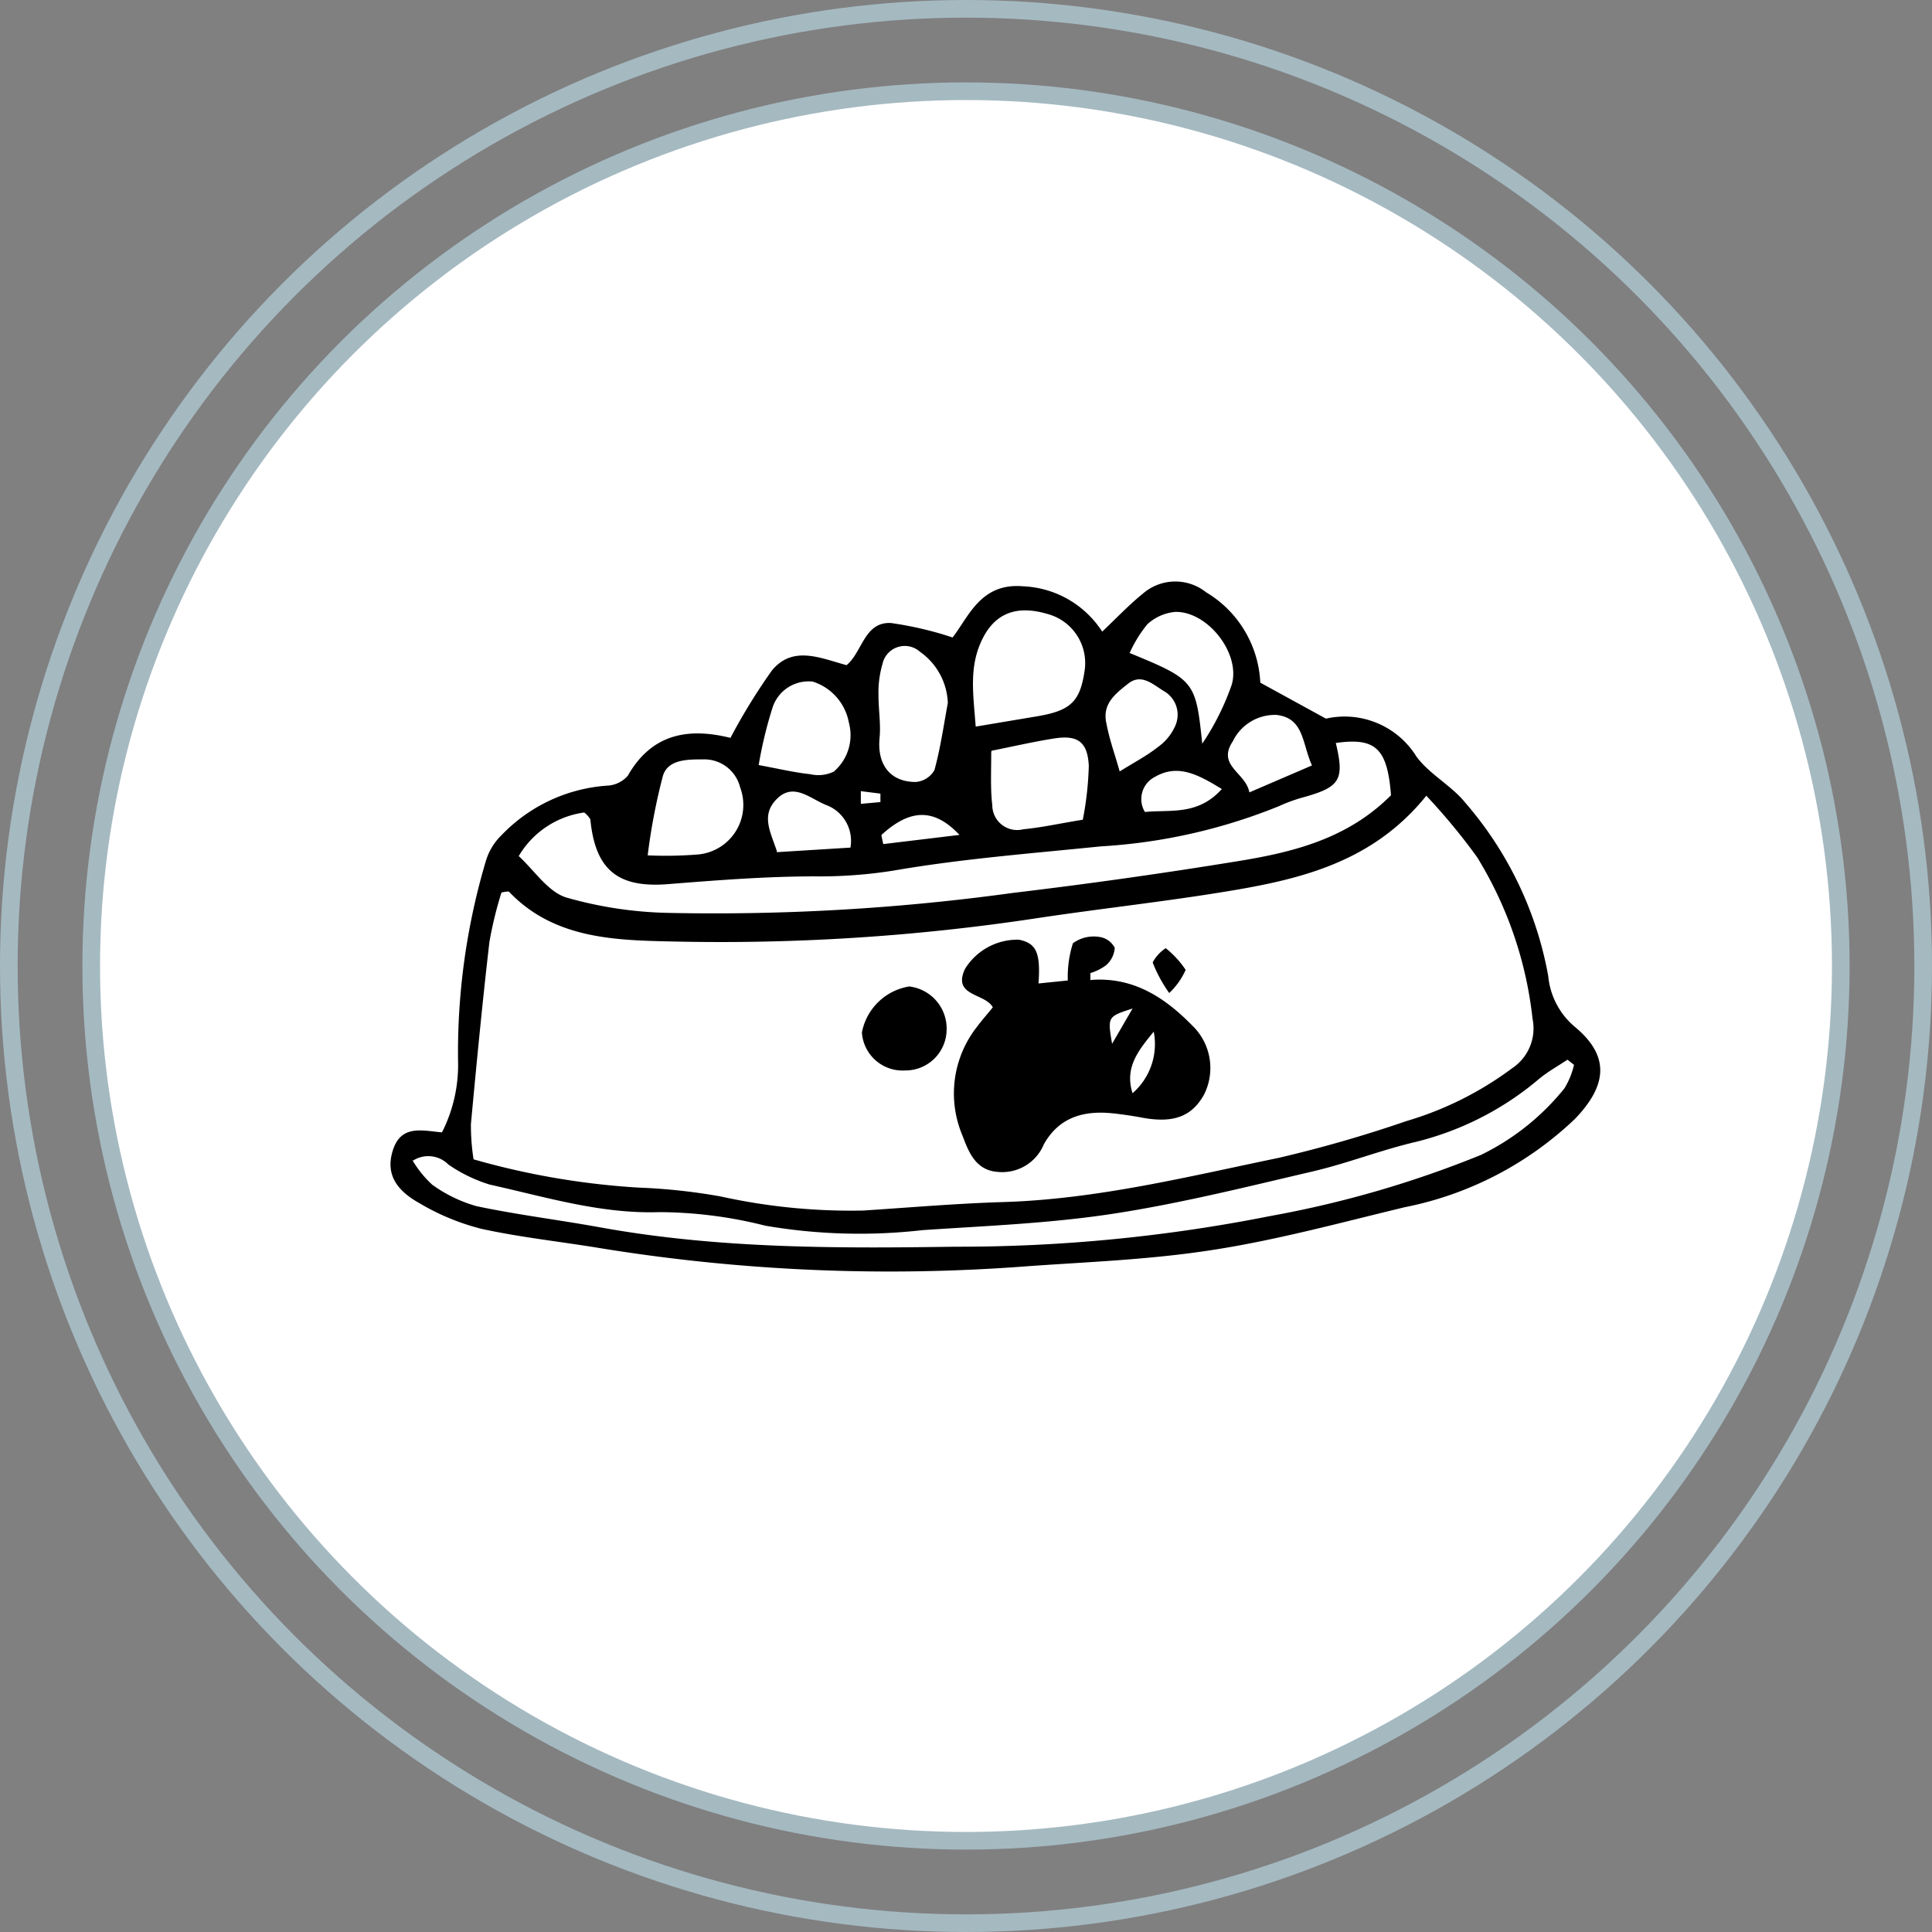 <svg id="Layer_1" data-name="Layer 1" xmlns="http://www.w3.org/2000/svg" viewBox="0 0 109.5 109.5"><rect x="0" y="0" width="109.5" height="109.5" fill="#808080" stroke="none"/><defs><style>.cls-1{fill:#fff;}.cls-2{fill:none;stroke:#a5b9c1;stroke-miterlimit:10;}.cls-3{fill-rule:evenodd;}</style></defs><title>1</title><path class="cls-1" d="M155.33,307.75a49.58,49.58,0,1,1-49.58-49.58,49.58,49.58,0,0,1,49.58,49.58" transform="translate(-51 -253)"/><circle class="cls-2" cx="54.75" cy="54.75" r="49.58"/><circle class="cls-2" cx="54.75" cy="54.75" r="54.25"/><path class="cls-3" d="M122.5,291.73l3.65,2a4.79,4.79,0,0,1,5.13,2.15c0.73,1,2,1.65,2.78,2.63a20.54,20.54,0,0,1,4.69,9.81,4.27,4.27,0,0,0,1.51,2.88c2,1.66,1.83,3.32,0,5.22a19.43,19.43,0,0,1-9.64,5c-3.57.86-7.13,1.83-10.74,2.4s-7,.69-10.56.94a102.24,102.24,0,0,1-24.19-1c-2.28-.38-4.58-0.62-6.83-1.11a13.24,13.24,0,0,1-3.55-1.47c-1.48-.83-1.86-1.81-1.48-3,0.47-1.45,1.66-1.1,2.78-1a8.47,8.47,0,0,0,.91-4.12,38.07,38.07,0,0,1,1.58-11.27,3.38,3.38,0,0,1,.9-1.47,9.16,9.16,0,0,1,5.94-2.79,1.66,1.66,0,0,0,1.2-.56c1.39-2.45,3.52-2.72,5.82-2.15A34.13,34.13,0,0,1,94.75,291c1.18-1.43,2.73-.71,4.23-0.3,0.9-.74,1-2.46,2.51-2.39a19.81,19.81,0,0,1,3.5.82c0.92-1.18,1.59-3.11,4-2.9a5.61,5.61,0,0,1,4.48,2.57c0.82-.78,1.52-1.52,2.3-2.15a2.8,2.8,0,0,1,3.59-.08,6.3,6.3,0,0,1,3.07,5.12m-44.65,27a43.35,43.35,0,0,0,9.42,1.62,33.68,33.68,0,0,1,4.64.5,34.24,34.24,0,0,0,8.08.8c2.64-.17,5.28-0.4,7.92-0.48,5.33-.16,10.48-1.44,15.65-2.51a73.84,73.84,0,0,0,7.22-2.08,19,19,0,0,0,6-3,2.71,2.71,0,0,0,1.15-2.8,22,22,0,0,0-3.15-9.17,35.15,35.15,0,0,0-2.87-3.47c-3.27,4.06-7.77,4.87-12.3,5.58-3.29.51-6.61,0.88-9.9,1.38a119.56,119.56,0,0,1-20.55,1.3c-3.25-.07-6.71-0.15-9.25-2.83a1.43,1.43,0,0,0-.42.06,22,22,0,0,0-.68,2.79c-0.4,3.44-.73,6.89-1.05,10.33a12.55,12.55,0,0,0,.15,2m52-20.6c-0.2-2.7-.87-3.32-3.13-3,0.5,2.1.25,2.5-1.88,3.09a8.91,8.91,0,0,0-1.34.49,31.75,31.75,0,0,1-10.1,2.28c-3.92.4-7.86,0.7-11.73,1.37a26.67,26.67,0,0,1-4.46.33c-2.78,0-5.57.22-8.34,0.44s-4.12-.74-4.4-3.67a1.32,1.32,0,0,0-.35-0.39,5.11,5.11,0,0,0-3.71,2.47c0.89,0.82,1.64,2,2.67,2.34a22.59,22.59,0,0,0,5.82.88,123.83,123.83,0,0,0,19.5-1.13q6.37-.76,12.7-1.79c3.16-.51,6.27-1.26,8.75-3.75M74.36,318.73a6.1,6.1,0,0,0,1.13,1.41A8,8,0,0,0,78,321.36c2.32,0.49,4.68.78,7,1.2,6.66,1.21,13.38,1.2,20.11,1.1A90.64,90.64,0,0,0,123,321.92a59.88,59.88,0,0,0,11.93-3.46,13.8,13.8,0,0,0,4.74-3.78,4.46,4.46,0,0,0,.54-1.33l-0.37-.29c-0.54.36-1.1,0.67-1.6,1.08a17.13,17.13,0,0,1-7,3.58c-2,.47-3.89,1.22-5.87,1.68-3.76.88-7.53,1.82-11.34,2.4-3.55.54-7.16,0.68-10.74,0.92a31.55,31.55,0,0,1-8.91-.25,24.8,24.8,0,0,0-6-.77c-3.34.11-6.45-.86-9.62-1.56A8.5,8.5,0,0,1,76.41,319a1.6,1.6,0,0,0-2-.22m31.9-24.6,3.46-.58c1.9-.32,2.44-0.82,2.7-2.57a2.88,2.88,0,0,0-2.13-3.24c-1.78-.52-3,0-3.71,1.53s-0.47,3-.33,4.86m0.88,1.45c0,1.14-.05,2.09.06,3A1.41,1.41,0,0,0,109,300c1.06-.1,2.11-0.34,3.37-0.54a18.34,18.34,0,0,0,.34-3.06c-0.07-1.38-.65-1.76-2-1.54-1.14.18-2.26,0.44-3.51,0.69m-2.48-2.71a3.71,3.71,0,0,0-1.58-2.9,1.29,1.29,0,0,0-2.12.68,5.79,5.79,0,0,0-.23,1.8c0,0.81.14,1.62,0.06,2.42-0.14,1.48.59,2.48,2.05,2.48a1.34,1.34,0,0,0,1.06-.67c0.34-1.23.52-2.51,0.76-3.81m-17,8.64a22.93,22.93,0,0,0,2.83-.05,2.82,2.82,0,0,0,2.4-3.8,2.09,2.09,0,0,0-2.1-1.59c-0.9,0-2,0-2.28.94a34.33,34.33,0,0,0-.86,4.49M94,296.36c1.22,0.23,2.07.43,2.93,0.52a2,2,0,0,0,1.33-.15,2.72,2.72,0,0,0,.85-2.78,3,3,0,0,0-2.05-2.32,2.15,2.15,0,0,0-2.26,1.43,23.72,23.72,0,0,0-.8,3.3M115,290c3.72,1.53,3.77,1.6,4.14,5.15a14.53,14.53,0,0,0,1.67-3.34c0.52-1.77-1.36-4.16-3.19-4.13a2.69,2.69,0,0,0-1.59.7,7.17,7.17,0,0,0-1,1.62m-0.63,6.76c0.86-.54,1.58-0.91,2.2-1.4a2.91,2.91,0,0,0,1-1.2,1.54,1.54,0,0,0-.65-2c-0.62-.38-1.26-1-2-0.42s-1.45,1.14-1.26,2.17,0.49,1.81.77,2.81m10.9-.33c-0.57-1.28-.45-2.68-2-2.87a2.65,2.65,0,0,0-2.49,1.5c-0.92,1.38.74,1.77,0.94,2.89l3.51-1.51M95,301.3l4.2-.26a2.17,2.17,0,0,0-1.39-2.42c-0.91-.37-1.83-1.28-2.77-0.35s-0.37,1.87,0,3m25.21-3.55c-1.33-.81-2.47-1.44-3.77-0.7a1.41,1.41,0,0,0-.59,2c1.47-.14,3,0.21,4.36-1.3m-19.29,2.65,0.1,0.47,4.32-.52c-1.47-1.56-2.83-1.45-4.42,0m-0.06-1.86,0-.48-1.11-.14q0,0.36,0,.72l1.1-.1" transform="translate(-51 -253)"/><path class="cls-3" d="M112.84,308.54c2.4-.18,4.18,1,5.73,2.58a3.34,3.34,0,0,1,.67,3.92c-0.69,1.24-1.73,1.63-3.48,1.31-0.53-.1-1.07-0.18-1.6-0.24-1.66-.19-3.11.16-4,1.75a2.55,2.55,0,0,1-2.61,1.56c-1.27-.09-1.66-1.16-2-2.06a6.11,6.11,0,0,1,.82-6.16c0.28-.38.59-0.72,0.9-1.11-0.46-.82-2.3-0.61-1.58-2.17a3.49,3.49,0,0,1,3.06-1.66c1,0.2,1.23.76,1.11,2.48l1.66-.17a6.3,6.3,0,0,1,.29-2.11,2,2,0,0,1,1.48-.36,1.16,1.16,0,0,1,.89.62,1.42,1.42,0,0,1-.51,1,2.83,2.83,0,0,1-.87.43c0,0.14,0,.28,0,0.41m2.39,6.4a3.69,3.69,0,0,0,1.2-3.49c-0.81,1-1.68,2-1.2,3.49m0-4.8c-1.42.46-1.42,0.46-1.16,2l1.16-2" transform="translate(-51 -253)"/><path class="cls-3" d="M102.3,313.67a2.31,2.31,0,0,1-2.45-2.15,3.26,3.26,0,0,1,2.68-2.61,2.4,2.4,0,0,1,2.12,2.51,2.33,2.33,0,0,1-2.36,2.25" transform="translate(-51 -253)"/><path class="cls-3" d="M117.26,309.27a7.9,7.9,0,0,1-.93-1.72,2.18,2.18,0,0,1,.74-0.81,5.41,5.41,0,0,1,1.13,1.23,4.09,4.09,0,0,1-.93,1.31" transform="translate(-51 -253)"/></svg>